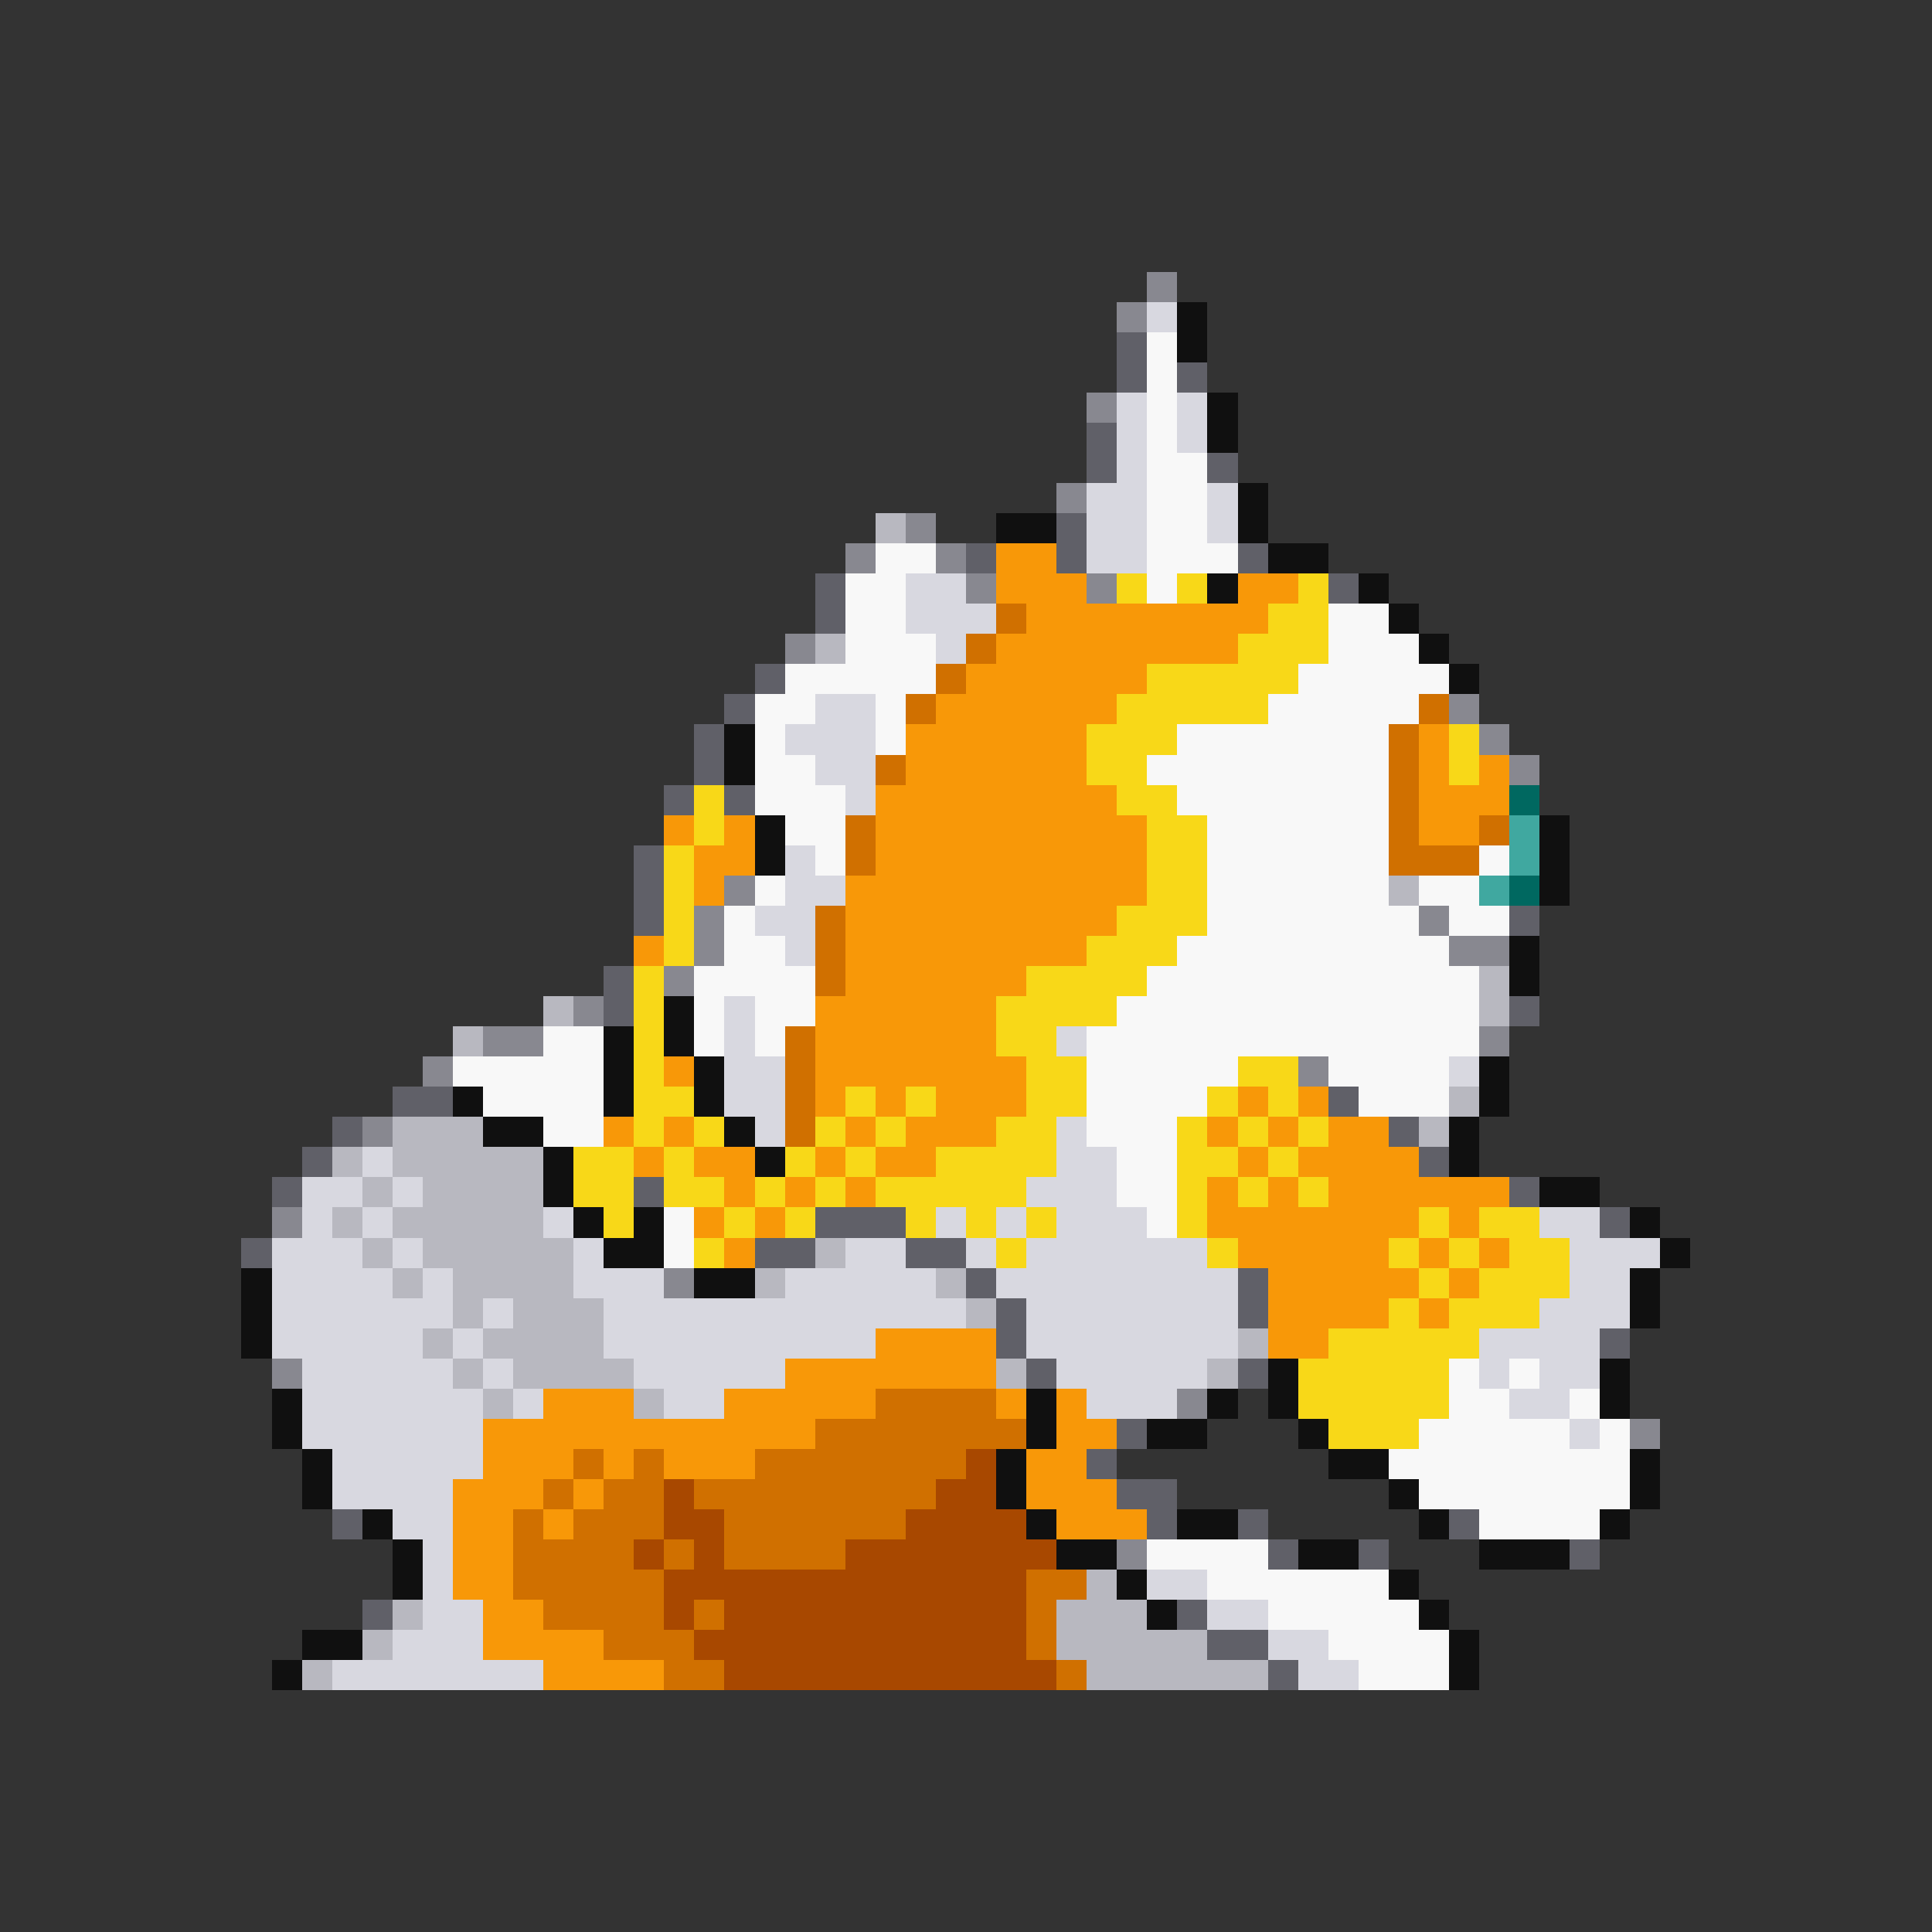 <svg xmlns="http://www.w3.org/2000/svg" viewBox="0 -0.5 64 64" shape-rendering="crispEdges">
<rect x="0" y="-0.5" width="64" height="64" fill="#333333" stroke="none"/>
<path stroke="#888890" d="M38 9h1M37 10h1M36 13h1M35 16h1M30 17h1M28 18h1M31 18h1M32 19h1M36 19h1M26 21h1M48 23h1M49 24h1M50 25h1M24 29h1M23 30h1M47 30h1M23 31h1M48 31h2M22 32h1M19 33h1M16 34h2M49 34h1M14 35h1M43 35h1M12 37h1M9 40h1M22 42h1M9 45h1M39 46h1M54 47h1M37 51h1" />
<path stroke="#d8d8e0" d="M38 10h1M37 13h1M39 13h1M37 14h1M39 14h1M37 15h1M36 16h2M40 16h1M36 17h2M40 17h1M36 18h2M30 19h2M30 20h3M31 21h1M27 23h2M26 24h3M27 25h2M28 26h1M26 28h1M26 29h2M25 30h2M26 31h1M24 33h1M24 34h1M35 34h1M24 35h2M48 35h1M24 36h2M25 37h1M35 37h1M12 38h1M35 38h2M10 39h2M13 39h1M34 39h3M10 40h1M12 40h1M18 40h1M31 40h1M33 40h1M35 40h3M51 40h2M9 41h3M13 41h1M19 41h1M28 41h2M32 41h1M34 41h6M52 41h3M9 42h4M14 42h1M19 42h3M26 42h5M33 42h8M52 42h2M9 43h6M16 43h1M20 43h12M34 43h7M51 43h3M9 44h5M15 44h1M20 44h9M34 44h7M49 44h4M10 45h5M16 45h1M21 45h5M35 45h5M49 45h1M51 45h2M10 46h6M17 46h1M22 46h2M36 46h3M50 46h2M10 47h6M52 47h1M11 48h5M11 49h4M13 50h2M14 51h1M14 52h1M38 52h2M14 53h2M40 53h2M13 54h3M42 54h2M11 55h7M43 55h2" />
<path stroke="#101010" d="M39 10h1M39 11h1M40 13h1M40 14h1M41 16h1M33 17h2M41 17h1M42 18h2M40 19h1M45 19h1M46 20h1M47 21h1M48 22h1M24 24h1M24 25h1M25 27h1M51 27h1M25 28h1M51 28h1M51 29h1M50 31h1M50 32h1M22 33h1M20 34h1M22 34h1M20 35h1M23 35h1M49 35h1M15 36h1M20 36h1M23 36h1M49 36h1M16 37h2M24 37h1M48 37h1M18 38h1M25 38h1M48 38h1M18 39h1M51 39h2M19 40h1M21 40h1M54 40h1M20 41h2M55 41h1M8 42h1M23 42h2M54 42h1M8 43h1M54 43h1M8 44h1M42 45h1M53 45h1M9 46h1M34 46h1M40 46h1M42 46h1M53 46h1M9 47h1M34 47h1M38 47h2M43 47h1M10 48h1M33 48h1M44 48h2M54 48h1M10 49h1M33 49h1M46 49h1M54 49h1M12 50h1M34 50h1M39 50h2M47 50h1M53 50h1M13 51h1M35 51h2M43 51h2M49 51h3M13 52h1M37 52h1M46 52h1M38 53h1M47 53h1M10 54h2M48 54h1M9 55h1M48 55h1" />
<path stroke="#606068" d="M37 11h1M37 12h1M39 12h1M36 14h1M36 15h1M40 15h1M35 17h1M32 18h1M35 18h1M41 18h1M27 19h1M44 19h1M27 20h1M25 22h1M24 23h1M23 24h1M23 25h1M22 26h1M24 26h1M21 28h1M21 29h1M21 30h1M50 30h1M20 32h1M20 33h1M50 33h1M13 36h2M44 36h1M11 37h1M46 37h1M10 38h1M47 38h1M9 39h1M21 39h1M50 39h1M27 40h3M53 40h1M8 41h1M25 41h2M30 41h2M32 42h1M41 42h1M33 43h1M41 43h1M33 44h1M53 44h1M34 45h1M41 45h1M37 47h1M36 48h1M37 49h2M11 50h1M38 50h1M41 50h1M48 50h1M42 51h1M45 51h1M52 51h1M12 53h1M39 53h1M40 54h2M42 55h1" />
<path stroke="#f8f8f8" d="M38 11h1M38 12h1M38 13h1M38 14h1M38 15h2M38 16h2M38 17h2M29 18h2M38 18h3M28 19h2M38 19h1M28 20h2M44 20h2M28 21h3M44 21h3M26 22h5M43 22h5M25 23h2M29 23h1M42 23h5M25 24h1M29 24h1M39 24h7M25 25h2M38 25h8M25 26h3M39 26h7M26 27h2M40 27h6M27 28h1M40 28h6M49 28h1M25 29h1M40 29h6M47 29h2M24 30h1M40 30h7M48 30h2M24 31h2M39 31h9M23 32h4M38 32h11M23 33h1M25 33h2M37 33h12M18 34h2M23 34h1M25 34h1M36 34h13M15 35h5M36 35h5M44 35h4M16 36h4M36 36h4M45 36h3M18 37h2M36 37h3M37 38h2M37 39h2M22 40h1M38 40h1M22 41h1M48 45h1M50 45h1M48 46h2M52 46h1M47 47h5M53 47h1M46 48h8M47 49h7M49 50h4M38 51h4M40 52h6M42 53h5M44 54h4M45 55h3" />
<path stroke="#b8b8c0" d="M29 17h1M27 21h1M46 29h1M49 32h1M18 33h1M49 33h1M15 34h1M48 36h1M13 37h3M47 37h1M11 38h1M13 38h5M12 39h1M14 39h4M11 40h1M13 40h5M12 41h1M14 41h5M27 41h1M13 42h1M15 42h4M25 42h1M31 42h1M15 43h1M17 43h3M32 43h1M14 44h1M16 44h4M41 44h1M15 45h1M17 45h4M33 45h1M40 45h1M16 46h1M21 46h1M36 52h1M13 53h1M35 53h3M12 54h1M35 54h5M10 55h1M36 55h6" />
<path stroke="#f89808" d="M33 18h2M33 19h3M41 19h2M34 20h8M33 21h8M32 22h6M31 23h6M30 24h6M47 24h1M30 25h6M47 25h1M49 25h1M29 26h8M47 26h3M22 27h1M24 27h1M29 27h9M47 27h2M23 28h2M29 28h9M23 29h1M28 29h10M28 30h9M21 31h1M28 31h8M28 32h6M27 33h6M27 34h6M22 35h1M27 35h7M27 36h1M29 36h1M31 36h3M41 36h1M43 36h1M20 37h1M22 37h1M28 37h1M30 37h3M40 37h1M42 37h1M44 37h2M21 38h1M23 38h2M27 38h1M29 38h2M41 38h1M43 38h4M24 39h1M26 39h1M28 39h1M40 39h1M42 39h1M44 39h6M23 40h1M25 40h1M40 40h7M48 40h1M24 41h1M41 41h5M47 41h1M49 41h1M42 42h5M48 42h1M42 43h4M47 43h1M29 44h4M42 44h2M26 45h7M18 46h3M24 46h5M33 46h1M35 46h1M16 47h11M35 47h2M16 48h3M20 48h1M22 48h3M34 48h2M15 49h3M19 49h1M34 49h3M15 50h2M18 50h1M35 50h3M15 51h2M15 52h2M16 53h2M16 54h4M18 55h4" />
<path stroke="#f8d818" d="M37 19h1M39 19h1M43 19h1M42 20h2M41 21h3M38 22h5M37 23h5M36 24h3M48 24h1M36 25h2M48 25h1M23 26h1M37 26h2M23 27h1M38 27h2M22 28h1M38 28h2M22 29h1M38 29h2M22 30h1M37 30h3M22 31h1M36 31h3M21 32h1M34 32h4M21 33h1M33 33h4M21 34h1M33 34h2M21 35h1M34 35h2M41 35h2M21 36h2M28 36h1M30 36h1M34 36h2M40 36h1M42 36h1M21 37h1M23 37h1M27 37h1M29 37h1M33 37h2M39 37h1M41 37h1M43 37h1M19 38h2M22 38h1M26 38h1M28 38h1M31 38h4M39 38h2M42 38h1M19 39h2M22 39h2M25 39h1M27 39h1M29 39h5M39 39h1M41 39h1M43 39h1M20 40h1M24 40h1M26 40h1M30 40h1M32 40h1M34 40h1M39 40h1M47 40h1M49 40h2M23 41h1M33 41h1M40 41h1M46 41h1M48 41h1M50 41h2M47 42h1M49 42h3M46 43h1M48 43h3M44 44h5M43 45h5M43 46h5M44 47h3" />
<path stroke="#d07000" d="M33 20h1M32 21h1M31 22h1M30 23h1M47 23h1M46 24h1M29 25h1M46 25h1M46 26h1M28 27h1M46 27h1M49 27h1M28 28h1M46 28h3M27 30h1M27 31h1M27 32h1M26 34h1M26 35h1M26 36h1M26 37h1M29 46h4M27 47h7M19 48h1M21 48h1M25 48h7M18 49h1M20 49h2M23 49h8M17 50h1M19 50h3M24 50h6M17 51h4M22 51h1M24 51h4M17 52h5M34 52h2M18 53h4M23 53h1M34 53h1M20 54h3M34 54h1M22 55h2M35 55h1" />
<path stroke="#006860" d="M50 26h1M50 29h1" />
<path stroke="#40a8a0" d="M50 27h1M50 28h1M49 29h1" />
<path stroke="#a84800" d="M32 48h1M22 49h1M31 49h2M22 50h2M30 50h4M21 51h1M23 51h1M28 51h7M22 52h12M22 53h1M24 53h10M23 54h11M24 55h11" />
</svg>